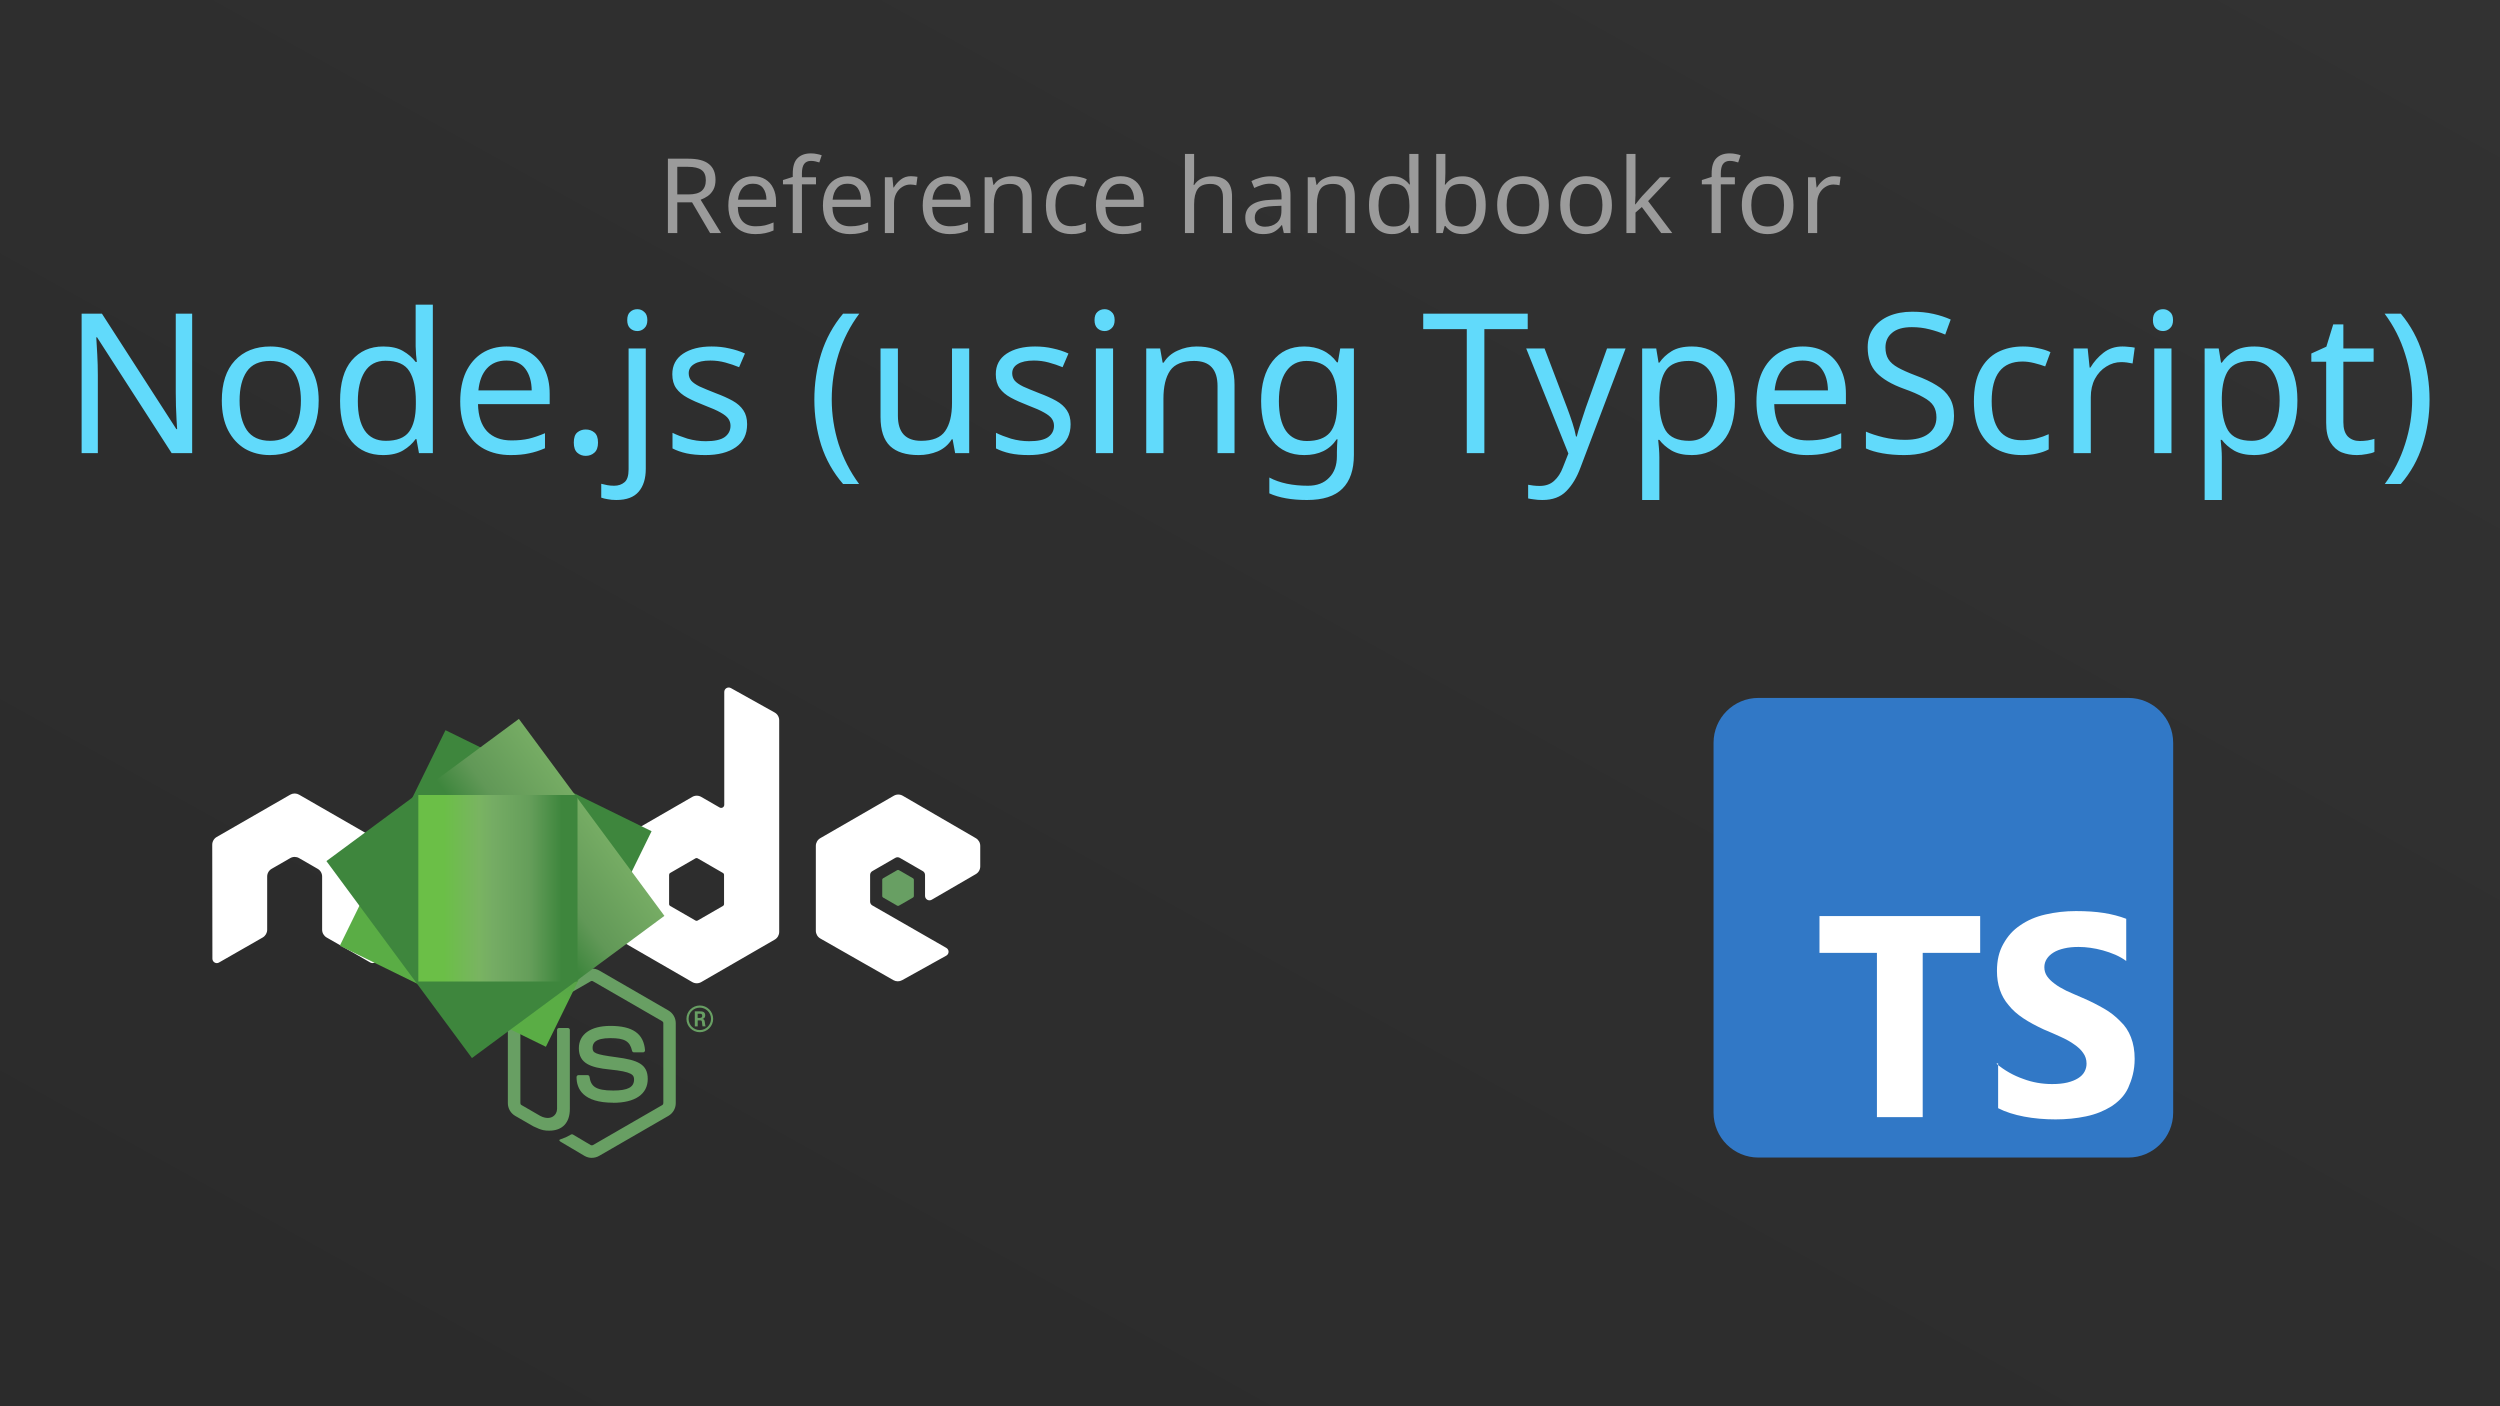 <svg width="1920" height="1080" viewBox="0 0 1920 1080" fill="none" xmlns="http://www.w3.org/2000/svg">
<g id="nodejs-ts-handbook">
<g id="Rectangle">
<rect width="1920" height="1080" fill="#323232"/>
<rect width="1920" height="1080" fill="url(#paint0_linear)" fill-opacity="0.15"/>
</g>
<path id="Java vs Kotlin" d="M147.585 348H131.835L74.535 259.05H73.935C74.135 262.55 74.385 266.9 74.685 272.1C74.985 277.3 75.135 282.65 75.135 288.15V348H62.685V240.9H78.285L135.435 329.55H136.035C135.935 327.95 135.785 325.55 135.585 322.35C135.485 319.15 135.335 315.65 135.135 311.85C135.035 308.05 134.985 304.55 134.985 301.35V240.9H147.585V348ZM244.75 307.65C244.75 320.95 241.35 331.25 234.55 338.55C227.85 345.85 218.75 349.5 207.25 349.5C200.15 349.5 193.8 347.9 188.2 344.7C182.7 341.4 178.35 336.65 175.15 330.45C171.95 324.15 170.35 316.55 170.35 307.65C170.35 294.35 173.7 284.1 180.4 276.9C187.1 269.7 196.2 266.1 207.7 266.1C215 266.1 221.4 267.75 226.9 271.05C232.5 274.25 236.85 278.95 239.95 285.15C243.15 291.25 244.75 298.75 244.75 307.65ZM184 307.65C184 317.15 185.85 324.7 189.55 330.3C193.35 335.8 199.35 338.55 207.55 338.55C215.65 338.55 221.6 335.8 225.4 330.3C229.2 324.7 231.1 317.15 231.1 307.65C231.1 298.15 229.2 290.7 225.4 285.3C221.6 279.9 215.6 277.2 207.4 277.2C199.2 277.2 193.25 279.9 189.55 285.3C185.85 290.7 184 298.15 184 307.65ZM294.17 349.5C284.17 349.5 276.17 346.05 270.17 339.15C264.17 332.15 261.17 321.75 261.17 307.95C261.17 294.15 264.17 283.75 270.17 276.75C276.27 269.65 284.32 266.1 294.32 266.1C300.52 266.1 305.57 267.25 309.47 269.55C313.47 271.85 316.72 274.65 319.22 277.95H320.12C320.02 276.65 319.82 274.75 319.52 272.25C319.32 269.65 319.22 267.6 319.22 266.1V234H332.42V348H321.77L319.82 337.2H319.22C316.82 340.6 313.62 343.5 309.62 345.9C305.62 348.3 300.47 349.5 294.17 349.5ZM296.27 338.55C304.77 338.55 310.72 336.25 314.12 331.65C317.62 326.95 319.37 319.9 319.37 310.5V308.1C319.37 298.1 317.72 290.45 314.42 285.15C311.12 279.75 305.02 277.05 296.12 277.05C289.02 277.05 283.67 279.9 280.07 285.6C276.57 291.2 274.82 298.75 274.82 308.25C274.82 317.85 276.57 325.3 280.07 330.6C283.67 335.9 289.07 338.55 296.27 338.55ZM389.005 266.1C395.905 266.1 401.805 267.6 406.705 270.6C411.705 273.6 415.505 277.85 418.105 283.35C420.805 288.75 422.155 295.1 422.155 302.4V310.35H367.105C367.305 319.45 369.605 326.4 374.005 331.2C378.505 335.9 384.755 338.25 392.755 338.25C397.855 338.25 402.355 337.8 406.255 336.9C410.255 335.9 414.355 334.5 418.555 332.7V344.25C414.455 346.05 410.405 347.35 406.405 348.15C402.405 349.05 397.655 349.5 392.155 349.5C384.555 349.5 377.805 347.95 371.905 344.85C366.105 341.75 361.555 337.15 358.255 331.05C355.055 324.85 353.455 317.3 353.455 308.4C353.455 299.6 354.905 292.05 357.805 285.75C360.805 279.45 364.955 274.6 370.255 271.2C375.655 267.8 381.905 266.1 389.005 266.1ZM388.855 276.9C382.555 276.9 377.555 278.95 373.855 283.05C370.255 287.05 368.105 292.65 367.405 299.85H408.355C408.255 293.05 406.655 287.55 403.555 283.35C400.455 279.05 395.555 276.9 388.855 276.9ZM440.673 339.9C440.673 336.2 441.573 333.6 443.373 332.1C445.173 330.6 447.323 329.85 449.823 329.85C452.423 329.85 454.623 330.6 456.423 332.1C458.323 333.6 459.273 336.2 459.273 339.9C459.273 343.5 458.323 346.1 456.423 347.7C454.623 349.3 452.423 350.1 449.823 350.1C447.323 350.1 445.173 349.3 443.373 347.7C441.573 346.1 440.673 343.5 440.673 339.9ZM481.71 245.85C481.71 242.95 482.46 240.85 483.96 239.55C485.46 238.15 487.31 237.45 489.51 237.45C491.51 237.45 493.26 238.15 494.76 239.55C496.36 240.85 497.16 242.95 497.16 245.85C497.16 248.65 496.36 250.75 494.76 252.15C493.26 253.55 491.51 254.25 489.51 254.25C487.31 254.25 485.46 253.55 483.96 252.15C482.46 250.75 481.71 248.65 481.71 245.85ZM473.31 384C470.81 384 468.61 383.8 466.71 383.4C464.81 383.1 463.16 382.7 461.76 382.2V371.55C463.26 371.95 464.81 372.3 466.41 372.6C468.01 372.9 469.76 373.05 471.66 373.05C474.86 373.05 477.51 372.15 479.61 370.35C481.71 368.65 482.76 365.35 482.76 360.45V267.6H495.96V360C495.96 367.5 494.16 373.35 490.56 377.55C486.96 381.85 481.21 384 473.31 384ZM573.782 325.8C573.782 333.6 570.882 339.5 565.082 343.5C559.282 347.5 551.482 349.5 541.682 349.5C536.082 349.5 531.232 349.05 527.132 348.15C523.132 347.25 519.582 346 516.482 344.4V332.4C519.682 334 523.532 335.5 528.032 336.9C532.632 338.2 537.282 338.85 541.982 338.85C548.682 338.85 553.532 337.8 556.532 335.7C559.532 333.5 561.032 330.6 561.032 327C561.032 325 560.482 323.2 559.382 321.6C558.282 320 556.282 318.4 553.382 316.8C550.582 315.2 546.532 313.4 541.232 311.4C536.032 309.4 531.582 307.4 527.882 305.4C524.182 303.4 521.332 301 519.332 298.2C517.332 295.4 516.332 291.8 516.332 287.4C516.332 280.6 519.082 275.35 524.582 271.65C530.182 267.95 537.482 266.1 546.482 266.1C551.382 266.1 555.932 266.6 560.132 267.6C564.432 268.5 568.432 269.8 572.132 271.5L567.632 282C564.232 280.6 560.682 279.4 556.982 278.4C553.282 277.4 549.482 276.9 545.582 276.9C540.182 276.9 536.032 277.8 533.132 279.6C530.332 281.3 528.932 283.65 528.932 286.65C528.932 288.85 529.582 290.75 530.882 292.35C532.182 293.85 534.332 295.35 537.332 296.85C540.432 298.25 544.532 299.95 549.632 301.95C554.732 303.85 559.082 305.8 562.682 307.8C566.282 309.8 569.032 312.25 570.932 315.15C572.832 317.95 573.782 321.5 573.782 325.8ZM625.424 306.9C625.424 294.7 627.174 282.95 630.674 271.65C634.274 260.25 639.874 250 647.474 240.9H659.924C652.924 250.3 647.624 260.65 644.024 271.95C640.524 283.25 638.774 294.85 638.774 306.75C638.774 318.35 640.524 329.75 644.024 340.95C647.624 352.05 652.874 362.3 659.774 371.7H647.474C639.874 362.9 634.274 352.95 630.674 341.85C627.174 330.65 625.424 319 625.424 306.9ZM744.345 267.6V348H733.545L731.595 337.35H730.995C728.395 341.55 724.795 344.65 720.195 346.65C715.595 348.55 710.695 349.5 705.495 349.5C695.795 349.5 688.495 347.2 683.595 342.6C678.695 337.9 676.245 330.45 676.245 320.25V267.6H689.595V319.35C689.595 332.15 695.545 338.55 707.445 338.55C716.345 338.55 722.495 336.05 725.895 331.05C729.395 326.05 731.145 318.85 731.145 309.45V267.6H744.345ZM822.219 325.8C822.219 333.6 819.319 339.5 813.519 343.5C807.719 347.5 799.919 349.5 790.119 349.5C784.519 349.5 779.669 349.05 775.569 348.15C771.569 347.25 768.019 346 764.919 344.4V332.4C768.119 334 771.969 335.5 776.469 336.9C781.069 338.2 785.719 338.85 790.419 338.85C797.119 338.85 801.969 337.8 804.969 335.7C807.969 333.5 809.469 330.6 809.469 327C809.469 325 808.919 323.2 807.819 321.6C806.719 320 804.719 318.4 801.819 316.8C799.019 315.2 794.969 313.4 789.669 311.4C784.469 309.4 780.019 307.4 776.319 305.4C772.619 303.4 769.769 301 767.769 298.2C765.769 295.4 764.769 291.8 764.769 287.4C764.769 280.6 767.519 275.35 773.019 271.65C778.619 267.95 785.919 266.1 794.919 266.1C799.819 266.1 804.369 266.6 808.569 267.6C812.869 268.5 816.869 269.8 820.569 271.5L816.069 282C812.669 280.6 809.119 279.4 805.419 278.4C801.719 277.4 797.919 276.9 794.019 276.9C788.619 276.9 784.469 277.8 781.569 279.6C778.769 281.3 777.369 283.65 777.369 286.65C777.369 288.85 778.019 290.75 779.319 292.35C780.619 293.85 782.769 295.35 785.769 296.85C788.869 298.25 792.969 299.95 798.069 301.95C803.169 303.85 807.519 305.8 811.119 307.8C814.719 309.8 817.469 312.25 819.369 315.15C821.269 317.95 822.219 321.5 822.219 325.8ZM848.396 237.45C850.396 237.45 852.146 238.15 853.646 239.55C855.246 240.85 856.046 242.95 856.046 245.85C856.046 248.65 855.246 250.75 853.646 252.15C852.146 253.55 850.396 254.25 848.396 254.25C846.196 254.25 844.346 253.55 842.846 252.15C841.346 250.75 840.596 248.65 840.596 245.85C840.596 242.95 841.346 240.85 842.846 239.55C844.346 238.15 846.196 237.45 848.396 237.45ZM854.846 267.6V348H841.646V267.6H854.846ZM919.018 266.1C928.618 266.1 935.868 268.45 940.768 273.15C945.668 277.75 948.118 285.25 948.118 295.65V348H935.068V296.55C935.068 283.65 929.068 277.2 917.068 277.2C908.168 277.2 902.018 279.7 898.618 284.7C895.218 289.7 893.518 296.9 893.518 306.3V348H880.318V267.6H890.968L892.918 278.55H893.668C896.268 274.35 899.868 271.25 904.468 269.25C909.068 267.15 913.918 266.1 919.018 266.1ZM1001.54 266.1C1006.84 266.1 1011.59 267.1 1015.79 269.1C1020.09 271.1 1023.74 274.15 1026.74 278.25H1027.49L1029.29 267.6H1039.79V349.35C1039.79 360.85 1036.84 369.5 1030.94 375.3C1025.14 381.1 1016.09 384 1003.79 384C991.993 384 982.343 382.3 974.843 378.9V366.75C982.743 370.95 992.643 373.05 1004.54 373.05C1011.44 373.05 1016.84 371 1020.74 366.9C1024.74 362.9 1026.74 357.4 1026.74 350.4V347.25C1026.74 346.05 1026.79 344.35 1026.89 342.15C1026.99 339.85 1027.09 338.25 1027.19 337.35H1026.59C1021.19 345.45 1012.89 349.5 1001.69 349.5C991.293 349.5 983.143 345.85 977.243 338.55C971.443 331.25 968.543 321.05 968.543 307.95C968.543 295.15 971.443 285 977.243 277.5C983.143 269.9 991.243 266.1 1001.54 266.1ZM1003.34 277.2C996.643 277.2 991.443 279.9 987.743 285.3C984.043 290.6 982.193 298.2 982.193 308.1C982.193 318 983.993 325.6 987.593 330.9C991.293 336.1 996.643 338.7 1003.64 338.7C1011.74 338.7 1017.64 336.55 1021.34 332.25C1025.04 327.85 1026.89 320.8 1026.89 311.1V307.95C1026.89 296.95 1024.99 289.1 1021.19 284.4C1017.39 279.6 1011.44 277.2 1003.34 277.2ZM1139.99 348H1126.49V252.75H1093.04V240.9H1173.29V252.75H1139.99V348ZM1172.11 267.6H1186.21L1203.61 313.35C1205.11 317.35 1206.46 321.2 1207.66 324.9C1208.86 328.5 1209.76 331.95 1210.36 335.25H1210.96C1211.56 332.75 1212.51 329.5 1213.81 325.5C1215.11 321.4 1216.46 317.3 1217.86 313.2L1234.21 267.6H1248.46L1213.81 359.1C1211.01 366.7 1207.36 372.75 1202.86 377.25C1198.46 381.75 1192.36 384 1184.56 384C1182.16 384 1180.06 383.85 1178.26 383.55C1176.46 383.35 1174.91 383.1 1173.61 382.8V372.3C1174.71 372.5 1176.01 372.7 1177.51 372.9C1179.11 373.1 1180.76 373.2 1182.46 373.2C1187.06 373.2 1190.76 371.9 1193.56 369.3C1196.46 366.7 1198.71 363.25 1200.31 358.95L1204.51 348.3L1172.11 267.6ZM1299.43 266.1C1309.33 266.1 1317.28 269.55 1323.28 276.45C1329.38 283.35 1332.43 293.75 1332.43 307.65C1332.43 321.35 1329.38 331.75 1323.28 338.85C1317.28 345.95 1309.28 349.5 1299.28 349.5C1293.08 349.5 1287.93 348.35 1283.83 346.05C1279.83 343.65 1276.68 340.9 1274.38 337.8H1273.48C1273.68 339.5 1273.88 341.65 1274.08 344.25C1274.28 346.85 1274.38 349.1 1274.38 351V384H1261.18V267.6H1271.98L1273.78 278.55H1274.38C1276.78 275.05 1279.93 272.1 1283.83 269.7C1287.73 267.3 1292.93 266.1 1299.43 266.1ZM1297.03 277.2C1288.83 277.2 1283.03 279.5 1279.63 284.1C1276.33 288.7 1274.58 295.7 1274.38 305.1V307.65C1274.38 317.55 1275.98 325.2 1279.18 330.6C1282.48 335.9 1288.53 338.55 1297.33 338.55C1302.23 338.55 1306.23 337.2 1309.33 334.5C1312.53 331.8 1314.88 328.15 1316.38 323.55C1317.98 318.85 1318.78 313.5 1318.78 307.5C1318.78 298.3 1316.98 290.95 1313.38 285.45C1309.88 279.95 1304.43 277.2 1297.03 277.2ZM1384.51 266.1C1391.41 266.1 1397.31 267.6 1402.21 270.6C1407.21 273.6 1411.01 277.85 1413.61 283.35C1416.31 288.75 1417.66 295.1 1417.66 302.4V310.35H1362.61C1362.81 319.45 1365.11 326.4 1369.51 331.2C1374.01 335.9 1380.26 338.25 1388.26 338.25C1393.36 338.25 1397.86 337.8 1401.76 336.9C1405.76 335.9 1409.86 334.5 1414.06 332.7V344.25C1409.96 346.05 1405.91 347.35 1401.91 348.15C1397.91 349.05 1393.16 349.5 1387.66 349.5C1380.06 349.5 1373.31 347.95 1367.41 344.85C1361.61 341.75 1357.06 337.15 1353.76 331.05C1350.56 324.85 1348.96 317.3 1348.96 308.4C1348.96 299.6 1350.41 292.05 1353.31 285.75C1356.31 279.45 1360.46 274.6 1365.76 271.2C1371.16 267.8 1377.41 266.1 1384.51 266.1ZM1384.36 276.9C1378.06 276.9 1373.06 278.95 1369.36 283.05C1365.76 287.05 1363.61 292.65 1362.91 299.85H1403.86C1403.76 293.05 1402.16 287.55 1399.06 283.35C1395.96 279.05 1391.06 276.9 1384.36 276.9ZM1500.68 319.35C1500.68 328.85 1497.23 336.25 1490.33 341.55C1483.43 346.85 1474.13 349.5 1462.43 349.5C1456.43 349.5 1450.88 349.05 1445.78 348.15C1440.68 347.25 1436.43 346 1433.03 344.4V331.5C1436.63 333.1 1441.08 334.55 1446.38 335.85C1451.78 337.15 1457.33 337.8 1463.03 337.8C1471.03 337.8 1477.03 336.25 1481.03 333.15C1485.13 330.05 1487.18 325.85 1487.18 320.55C1487.18 317.05 1486.43 314.1 1484.93 311.7C1483.43 309.3 1480.83 307.1 1477.13 305.1C1473.53 303 1468.48 300.8 1461.98 298.5C1452.88 295.2 1445.98 291.15 1441.28 286.35C1436.68 281.55 1434.38 275 1434.38 266.7C1434.38 261 1435.83 256.15 1438.73 252.15C1441.63 248.05 1445.63 244.9 1450.73 242.7C1455.93 240.5 1461.88 239.4 1468.58 239.4C1474.48 239.4 1479.88 239.95 1484.78 241.05C1489.68 242.15 1494.13 243.6 1498.13 245.4L1493.93 256.95C1490.23 255.35 1486.18 254 1481.78 252.9C1477.48 251.8 1472.98 251.25 1468.28 251.25C1461.58 251.25 1456.53 252.7 1453.13 255.6C1449.73 258.4 1448.03 262.15 1448.03 266.85C1448.03 270.45 1448.78 273.45 1450.28 275.85C1451.78 278.25 1454.23 280.4 1457.63 282.3C1461.03 284.2 1465.63 286.25 1471.43 288.45C1477.73 290.75 1483.03 293.25 1487.33 295.95C1491.73 298.55 1495.03 301.7 1497.23 305.4C1499.53 309.1 1500.68 313.75 1500.68 319.35ZM1552.71 349.5C1545.61 349.5 1539.26 348.05 1533.66 345.15C1528.16 342.25 1523.81 337.75 1520.61 331.65C1517.51 325.55 1515.96 317.75 1515.96 308.25C1515.96 298.35 1517.61 290.3 1520.91 284.1C1524.21 277.9 1528.66 273.35 1534.26 270.45C1539.96 267.55 1546.41 266.1 1553.61 266.1C1557.71 266.1 1561.66 266.55 1565.46 267.45C1569.26 268.25 1572.36 269.25 1574.76 270.45L1570.71 281.4C1568.31 280.5 1565.51 279.65 1562.31 278.85C1559.11 278.05 1556.11 277.65 1553.31 277.65C1537.51 277.65 1529.61 287.8 1529.61 308.1C1529.61 317.8 1531.51 325.25 1535.31 330.45C1539.21 335.55 1544.96 338.1 1552.56 338.1C1556.96 338.1 1560.81 337.65 1564.11 336.75C1567.51 335.85 1570.61 334.75 1573.41 333.45V345.15C1570.71 346.55 1567.71 347.6 1564.41 348.3C1561.21 349.1 1557.31 349.5 1552.71 349.5ZM1630.03 266.1C1631.53 266.1 1633.13 266.2 1634.83 266.4C1636.63 266.5 1638.18 266.7 1639.48 267L1637.83 279.15C1636.53 278.85 1635.08 278.6 1633.48 278.4C1631.98 278.2 1630.53 278.1 1629.13 278.1C1625.03 278.1 1621.18 279.25 1617.58 281.55C1613.98 283.75 1611.08 286.9 1608.88 291C1606.78 295 1605.73 299.7 1605.73 305.1V348H1592.53V267.6H1603.33L1604.83 282.3H1605.43C1608.03 277.9 1611.38 274.1 1615.48 270.9C1619.58 267.7 1624.43 266.1 1630.03 266.1ZM1661.24 237.45C1663.24 237.45 1664.99 238.15 1666.49 239.55C1668.09 240.85 1668.89 242.95 1668.89 245.85C1668.89 248.65 1668.09 250.75 1666.49 252.15C1664.99 253.55 1663.24 254.25 1661.24 254.25C1659.04 254.25 1657.19 253.55 1655.69 252.15C1654.19 250.75 1653.44 248.65 1653.44 245.85C1653.44 242.95 1654.19 240.85 1655.69 239.55C1657.19 238.15 1659.04 237.45 1661.24 237.45ZM1667.69 267.6V348H1654.49V267.6H1667.69ZM1731.41 266.1C1741.31 266.1 1749.26 269.55 1755.26 276.45C1761.36 283.35 1764.41 293.75 1764.41 307.65C1764.41 321.35 1761.36 331.75 1755.26 338.85C1749.26 345.95 1741.26 349.5 1731.26 349.5C1725.06 349.5 1719.91 348.35 1715.81 346.05C1711.81 343.65 1708.66 340.9 1706.36 337.8H1705.46C1705.66 339.5 1705.86 341.65 1706.06 344.25C1706.26 346.85 1706.36 349.1 1706.36 351V384H1693.16V267.6H1703.96L1705.76 278.55H1706.36C1708.76 275.05 1711.91 272.1 1715.81 269.7C1719.71 267.3 1724.91 266.1 1731.41 266.1ZM1729.01 277.2C1720.81 277.2 1715.01 279.5 1711.61 284.1C1708.31 288.7 1706.56 295.7 1706.36 305.1V307.65C1706.36 317.55 1707.96 325.2 1711.16 330.6C1714.46 335.9 1720.51 338.55 1729.31 338.55C1734.21 338.55 1738.21 337.2 1741.31 334.5C1744.51 331.8 1746.86 328.15 1748.36 323.55C1749.96 318.85 1750.76 313.5 1750.76 307.5C1750.76 298.3 1748.96 290.95 1745.36 285.45C1741.86 279.95 1736.41 277.2 1729.01 277.2ZM1812.3 338.7C1814.3 338.7 1816.35 338.55 1818.45 338.25C1820.55 337.85 1822.25 337.45 1823.55 337.05V347.1C1822.15 347.8 1820.15 348.35 1817.55 348.75C1814.95 349.25 1812.45 349.5 1810.05 349.5C1805.85 349.5 1801.95 348.8 1798.35 347.4C1794.85 345.9 1792 343.35 1789.8 339.75C1787.6 336.15 1786.5 331.1 1786.5 324.6V277.8H1775.1V271.5L1786.65 266.25L1791.9 249.15H1799.7V267.6H1822.95V277.8H1799.7V324.3C1799.7 329.2 1800.85 332.85 1803.15 335.25C1805.55 337.55 1808.6 338.7 1812.3 338.7ZM1865.89 306.9C1865.89 319 1864.09 330.65 1860.49 341.85C1856.99 352.95 1851.44 362.9 1843.84 371.7H1831.54C1838.44 362.3 1843.64 352.05 1847.14 340.95C1850.74 329.75 1852.54 318.35 1852.54 306.75C1852.54 294.85 1850.74 283.25 1847.14 271.95C1843.64 260.65 1838.39 250.3 1831.39 240.9H1843.84C1851.44 250 1856.99 260.25 1860.49 271.65C1864.09 282.95 1865.89 294.7 1865.89 306.9Z" fill="#61DAFB"/>
<path id="Android development" d="M528.715 121.88C535.809 121.88 541.035 123.24 544.395 125.96C547.809 128.627 549.515 132.68 549.515 138.12C549.515 141.16 548.955 143.693 547.835 145.72C546.715 147.747 545.275 149.373 543.515 150.6C541.809 151.773 539.995 152.707 538.075 153.4L553.755 179H545.355L531.515 155.4H520.155V179H512.955V121.88H528.715ZM528.315 128.12H520.155V149.32H528.715C533.355 149.32 536.742 148.413 538.875 146.6C541.009 144.733 542.075 142.013 542.075 138.44C542.075 134.707 540.955 132.067 538.715 130.52C536.475 128.92 533.009 128.12 528.315 128.12ZM578.321 135.32C582.001 135.32 585.148 136.12 587.761 137.72C590.428 139.32 592.454 141.587 593.841 144.52C595.281 147.4 596.001 150.787 596.001 154.68V158.92H566.641C566.748 163.773 567.974 167.48 570.321 170.04C572.721 172.547 576.054 173.8 580.321 173.8C583.041 173.8 585.441 173.56 587.521 173.08C589.654 172.547 591.841 171.8 594.081 170.84V177C591.894 177.96 589.734 178.653 587.601 179.08C585.468 179.56 582.934 179.8 580.001 179.8C575.948 179.8 572.348 178.973 569.201 177.32C566.108 175.667 563.681 173.213 561.921 169.96C560.214 166.653 559.361 162.627 559.361 157.88C559.361 153.187 560.134 149.16 561.681 145.8C563.281 142.44 565.494 139.853 568.321 138.04C571.201 136.227 574.534 135.32 578.321 135.32ZM578.241 141.08C574.881 141.08 572.214 142.173 570.241 144.36C568.321 146.493 567.174 149.48 566.801 153.32H588.641C588.588 149.693 587.734 146.76 586.081 144.52C584.428 142.227 581.814 141.08 578.241 141.08ZM626.677 141.56H615.877V179H608.837V141.56H601.317V138.28L608.837 135.88V133.4C608.837 127.853 610.064 123.88 612.517 121.48C614.971 119.027 618.384 117.8 622.757 117.8C624.464 117.8 626.011 117.96 627.397 118.28C628.837 118.547 630.064 118.867 631.077 119.24L629.237 124.76C628.384 124.493 627.397 124.227 626.277 123.96C625.157 123.693 624.011 123.56 622.837 123.56C620.491 123.56 618.731 124.36 617.557 125.96C616.437 127.507 615.877 129.96 615.877 133.32V136.12H626.677V141.56ZM650.977 135.32C654.657 135.32 657.804 136.12 660.417 137.72C663.084 139.32 665.111 141.587 666.497 144.52C667.937 147.4 668.657 150.787 668.657 154.68V158.92H639.297C639.404 163.773 640.631 167.48 642.977 170.04C645.377 172.547 648.711 173.8 652.977 173.8C655.697 173.8 658.097 173.56 660.177 173.08C662.311 172.547 664.497 171.8 666.737 170.84V177C664.551 177.96 662.391 178.653 660.257 179.08C658.124 179.56 655.591 179.8 652.657 179.8C648.604 179.8 645.004 178.973 641.857 177.32C638.764 175.667 636.337 173.213 634.577 169.96C632.871 166.653 632.017 162.627 632.017 157.88C632.017 153.187 632.791 149.16 634.337 145.8C635.937 142.44 638.151 139.853 640.977 138.04C643.857 136.227 647.191 135.32 650.977 135.32ZM650.897 141.08C647.537 141.08 644.871 142.173 642.897 144.36C640.977 146.493 639.831 149.48 639.457 153.32H661.297C661.244 149.693 660.391 146.76 658.737 144.52C657.084 142.227 654.471 141.08 650.897 141.08ZM699.573 135.32C700.373 135.32 701.227 135.373 702.133 135.48C703.093 135.533 703.92 135.64 704.613 135.8L703.733 142.28C703.04 142.12 702.267 141.987 701.413 141.88C700.613 141.773 699.84 141.72 699.093 141.72C696.907 141.72 694.853 142.333 692.933 143.56C691.013 144.733 689.467 146.413 688.293 148.6C687.173 150.733 686.613 153.24 686.613 156.12V179H679.573V136.12H685.333L686.133 143.96H686.453C687.84 141.613 689.627 139.587 691.813 137.88C694 136.173 696.587 135.32 699.573 135.32ZM727.618 135.32C731.298 135.32 734.444 136.12 737.058 137.72C739.724 139.32 741.751 141.587 743.138 144.52C744.578 147.4 745.298 150.787 745.298 154.68V158.92H715.938C716.044 163.773 717.271 167.48 719.618 170.04C722.018 172.547 725.351 173.8 729.618 173.8C732.338 173.8 734.738 173.56 736.818 173.08C738.951 172.547 741.138 171.8 743.378 170.84V177C741.191 177.96 739.031 178.653 736.898 179.08C734.764 179.56 732.231 179.8 729.298 179.8C725.244 179.8 721.644 178.973 718.498 177.32C715.404 175.667 712.978 173.213 711.218 169.96C709.511 166.653 708.658 162.627 708.658 157.88C708.658 153.187 709.431 149.16 710.978 145.8C712.578 142.44 714.791 139.853 717.618 138.04C720.498 136.227 723.831 135.32 727.618 135.32ZM727.538 141.08C724.178 141.08 721.511 142.173 719.538 144.36C717.618 146.493 716.471 149.48 716.098 153.32H737.938C737.884 149.693 737.031 146.76 735.378 144.52C733.724 142.227 731.111 141.08 727.538 141.08ZM776.854 135.32C781.974 135.32 785.841 136.573 788.454 139.08C791.067 141.533 792.374 145.533 792.374 151.08V179H785.414V151.56C785.414 144.68 782.214 141.24 775.814 141.24C771.067 141.24 767.787 142.573 765.974 145.24C764.161 147.907 763.254 151.747 763.254 156.76V179H756.214V136.12H761.894L762.934 141.96H763.334C764.721 139.72 766.641 138.067 769.094 137C771.547 135.88 774.134 135.32 776.854 135.32ZM822.867 179.8C819.081 179.8 815.694 179.027 812.707 177.48C809.774 175.933 807.454 173.533 805.747 170.28C804.094 167.027 803.267 162.867 803.267 157.8C803.267 152.52 804.147 148.227 805.907 144.92C807.667 141.613 810.041 139.187 813.027 137.64C816.067 136.093 819.507 135.32 823.347 135.32C825.534 135.32 827.641 135.56 829.667 136.04C831.694 136.467 833.347 137 834.627 137.64L832.467 143.48C831.187 143 829.694 142.547 827.987 142.12C826.281 141.693 824.681 141.48 823.187 141.48C814.761 141.48 810.547 146.893 810.547 157.72C810.547 162.893 811.561 166.867 813.587 169.64C815.667 172.36 818.734 173.72 822.787 173.72C825.134 173.72 827.187 173.48 828.947 173C830.761 172.52 832.414 171.933 833.907 171.24V177.48C832.467 178.227 830.867 178.787 829.107 179.16C827.401 179.587 825.321 179.8 822.867 179.8ZM860.665 135.32C864.345 135.32 867.491 136.12 870.105 137.72C872.771 139.32 874.798 141.587 876.185 144.52C877.625 147.4 878.345 150.787 878.345 154.68V158.92H848.985C849.091 163.773 850.318 167.48 852.665 170.04C855.065 172.547 858.398 173.8 862.665 173.8C865.385 173.8 867.785 173.56 869.865 173.08C871.998 172.547 874.185 171.8 876.425 170.84V177C874.238 177.96 872.078 178.653 869.945 179.08C867.811 179.56 865.278 179.8 862.345 179.8C858.291 179.8 854.691 178.973 851.545 177.32C848.451 175.667 846.025 173.213 844.265 169.96C842.558 166.653 841.705 162.627 841.705 157.88C841.705 153.187 842.478 149.16 844.025 145.8C845.625 142.44 847.838 139.853 850.665 138.04C853.545 136.227 856.878 135.32 860.665 135.32ZM860.585 141.08C857.225 141.08 854.558 142.173 852.585 144.36C850.665 146.493 849.518 149.48 849.145 153.32H870.985C870.931 149.693 870.078 146.76 868.425 144.52C866.771 142.227 864.158 141.08 860.585 141.08ZM917.082 136.04C917.082 138.173 916.949 140.173 916.682 142.04H917.162C918.549 139.853 920.416 138.2 922.762 137.08C925.162 135.96 927.749 135.4 930.522 135.4C935.749 135.4 939.669 136.653 942.282 139.16C944.896 141.613 946.202 145.587 946.202 151.08V179H939.242V151.56C939.242 144.68 936.042 141.24 929.642 141.24C924.842 141.24 921.536 142.6 919.722 145.32C917.962 147.987 917.082 151.827 917.082 156.84V179H910.042V118.2H917.082V136.04ZM975.735 135.4C980.962 135.4 984.829 136.547 987.335 138.84C989.842 141.133 991.095 144.787 991.095 149.8V179H985.975L984.615 172.92H984.295C982.429 175.267 980.455 177 978.375 178.12C976.349 179.24 973.522 179.8 969.895 179.8C966.002 179.8 962.775 178.787 960.215 176.76C957.655 174.68 956.375 171.453 956.375 167.08C956.375 162.813 958.055 159.533 961.415 157.24C964.775 154.893 969.949 153.613 976.935 153.4L984.215 153.16V150.6C984.215 147.027 983.442 144.547 981.895 143.16C980.349 141.773 978.162 141.08 975.335 141.08C973.095 141.08 970.962 141.427 968.935 142.12C966.909 142.76 965.015 143.507 963.255 144.36L961.095 139.08C962.962 138.067 965.175 137.213 967.735 136.52C970.295 135.773 972.962 135.4 975.735 135.4ZM977.815 158.28C972.482 158.493 968.775 159.347 966.695 160.84C964.669 162.333 963.655 164.44 963.655 167.16C963.655 169.56 964.375 171.32 965.815 172.44C967.309 173.56 969.202 174.12 971.495 174.12C975.122 174.12 978.135 173.133 980.535 171.16C982.935 169.133 984.135 166.04 984.135 161.88V158.04L977.815 158.28ZM1024.98 135.32C1030.1 135.32 1033.97 136.573 1036.58 139.08C1039.19 141.533 1040.5 145.533 1040.5 151.08V179H1033.54V151.56C1033.54 144.68 1030.34 141.24 1023.94 141.24C1019.19 141.24 1015.91 142.573 1014.1 145.24C1012.29 147.907 1011.38 151.747 1011.38 156.76V179H1004.34V136.12H1010.02L1011.06 141.96H1011.46C1012.85 139.72 1014.77 138.067 1017.22 137C1019.67 135.88 1022.26 135.32 1024.98 135.32ZM1068.99 179.8C1063.66 179.8 1059.39 177.96 1056.19 174.28C1052.99 170.547 1051.39 165 1051.39 157.64C1051.39 150.28 1052.99 144.733 1056.19 141C1059.45 137.213 1063.74 135.32 1069.07 135.32C1072.38 135.32 1075.07 135.933 1077.15 137.16C1079.29 138.387 1081.02 139.88 1082.35 141.64H1082.83C1082.78 140.947 1082.67 139.933 1082.51 138.6C1082.41 137.213 1082.35 136.12 1082.35 135.32V118.2H1089.39V179H1083.71L1082.67 173.24H1082.35C1081.07 175.053 1079.37 176.6 1077.23 177.88C1075.1 179.16 1072.35 179.8 1068.99 179.8ZM1070.11 173.96C1074.65 173.96 1077.82 172.733 1079.63 170.28C1081.5 167.773 1082.43 164.013 1082.43 159V157.72C1082.43 152.387 1081.55 148.307 1079.79 145.48C1078.03 142.6 1074.78 141.16 1070.03 141.16C1066.25 141.16 1063.39 142.68 1061.47 145.72C1059.61 148.707 1058.67 152.733 1058.67 157.8C1058.67 162.92 1059.61 166.893 1061.47 169.72C1063.39 172.547 1066.27 173.96 1070.11 173.96ZM1110.05 133C1110.05 134.813 1110 136.52 1109.89 138.12C1109.84 139.667 1109.76 140.893 1109.65 141.8H1110.05C1111.28 139.987 1112.96 138.467 1115.09 137.24C1117.22 136.013 1119.97 135.4 1123.33 135.4C1128.66 135.4 1132.93 137.267 1136.13 141C1139.38 144.68 1141.01 150.2 1141.01 157.56C1141.01 164.92 1139.38 170.467 1136.13 174.2C1132.88 177.933 1128.61 179.8 1123.33 179.8C1119.97 179.8 1117.22 179.187 1115.09 177.96C1112.96 176.733 1111.28 175.267 1110.05 173.56H1109.49L1108.05 179H1103.01V118.2H1110.05V133ZM1122.13 141.24C1117.6 141.24 1114.45 142.547 1112.69 145.16C1110.93 147.773 1110.05 151.827 1110.05 157.32V157.64C1110.05 162.92 1110.9 166.973 1112.61 169.8C1114.37 172.573 1117.6 173.96 1122.29 173.96C1126.13 173.96 1128.98 172.547 1130.85 169.72C1132.77 166.893 1133.73 162.813 1133.73 157.48C1133.73 146.653 1129.86 141.24 1122.13 141.24ZM1189.51 157.48C1189.51 164.573 1187.7 170.067 1184.07 173.96C1180.5 177.853 1175.64 179.8 1169.51 179.8C1165.72 179.8 1162.34 178.947 1159.35 177.24C1156.42 175.48 1154.1 172.947 1152.39 169.64C1150.68 166.28 1149.83 162.227 1149.83 157.48C1149.83 150.387 1151.62 144.92 1155.19 141.08C1158.76 137.24 1163.62 135.32 1169.75 135.32C1173.64 135.32 1177.06 136.2 1179.99 137.96C1182.98 139.667 1185.3 142.173 1186.95 145.48C1188.66 148.733 1189.51 152.733 1189.51 157.48ZM1157.11 157.48C1157.11 162.547 1158.1 166.573 1160.07 169.56C1162.1 172.493 1165.3 173.96 1169.67 173.96C1173.99 173.96 1177.16 172.493 1179.19 169.56C1181.22 166.573 1182.23 162.547 1182.23 157.48C1182.23 152.413 1181.22 148.44 1179.19 145.56C1177.16 142.68 1173.96 141.24 1169.59 141.24C1165.22 141.24 1162.04 142.68 1160.07 145.56C1158.1 148.44 1157.11 152.413 1157.11 157.48ZM1237.95 157.48C1237.95 164.573 1236.13 170.067 1232.51 173.96C1228.93 177.853 1224.08 179.8 1217.95 179.8C1214.16 179.8 1210.77 178.947 1207.79 177.24C1204.85 175.48 1202.53 172.947 1200.83 169.64C1199.12 166.28 1198.27 162.227 1198.27 157.48C1198.27 150.387 1200.05 144.92 1203.63 141.08C1207.2 137.24 1212.05 135.32 1218.19 135.32C1222.08 135.32 1225.49 136.2 1228.43 137.96C1231.41 139.667 1233.73 142.173 1235.39 145.48C1237.09 148.733 1237.95 152.733 1237.95 157.48ZM1205.55 157.48C1205.55 162.547 1206.53 166.573 1208.51 169.56C1210.53 172.493 1213.73 173.96 1218.11 173.96C1222.43 173.96 1225.6 172.493 1227.63 169.56C1229.65 166.573 1230.67 162.547 1230.67 157.48C1230.67 152.413 1229.65 148.44 1227.63 145.56C1225.6 142.68 1222.4 141.24 1218.03 141.24C1213.65 141.24 1210.48 142.68 1208.51 145.56C1206.53 148.44 1205.55 152.413 1205.55 157.48ZM1256.06 149.96C1256.06 150.813 1256.01 151.933 1255.9 153.32C1255.85 154.707 1255.8 155.907 1255.74 156.92H1256.06C1256.38 156.493 1256.86 155.88 1257.5 155.08C1258.14 154.28 1258.78 153.48 1259.42 152.68C1260.12 151.827 1260.7 151.133 1261.18 150.6L1274.86 136.12H1283.1L1265.74 154.44L1284.3 179H1275.82L1260.94 159L1256.06 163.24V179H1249.1V118.2H1256.06V149.96ZM1332.38 141.56H1321.58V179H1314.54V141.56H1307.02V138.28L1314.54 135.88V133.4C1314.54 127.853 1315.77 123.88 1318.22 121.48C1320.67 119.027 1324.09 117.8 1328.46 117.8C1330.17 117.8 1331.71 117.96 1333.1 118.28C1334.54 118.547 1335.77 118.867 1336.78 119.24L1334.94 124.76C1334.09 124.493 1333.1 124.227 1331.98 123.96C1330.86 123.693 1329.71 123.56 1328.54 123.56C1326.19 123.56 1324.43 124.36 1323.26 125.96C1322.14 127.507 1321.58 129.96 1321.58 133.32V136.12H1332.38V141.56ZM1377.4 157.48C1377.4 164.573 1375.59 170.067 1371.96 173.96C1368.39 177.853 1363.53 179.8 1357.4 179.8C1353.61 179.8 1350.23 178.947 1347.24 177.24C1344.31 175.48 1341.99 172.947 1340.28 169.64C1338.57 166.28 1337.72 162.227 1337.72 157.48C1337.72 150.387 1339.51 144.92 1343.08 141.08C1346.65 137.24 1351.51 135.32 1357.64 135.32C1361.53 135.32 1364.95 136.2 1367.88 137.96C1370.87 139.667 1373.19 142.173 1374.84 145.48C1376.55 148.733 1377.4 152.733 1377.4 157.48ZM1345 157.48C1345 162.547 1345.99 166.573 1347.96 169.56C1349.99 172.493 1353.19 173.96 1357.56 173.96C1361.88 173.96 1365.05 172.493 1367.08 169.56C1369.11 166.573 1370.12 162.547 1370.12 157.48C1370.12 152.413 1369.11 148.44 1367.08 145.56C1365.05 142.68 1361.85 141.24 1357.48 141.24C1353.11 141.24 1349.93 142.68 1347.96 145.56C1345.99 148.44 1345 152.413 1345 157.48ZM1408.56 135.32C1409.36 135.32 1410.21 135.373 1411.12 135.48C1412.08 135.533 1412.9 135.64 1413.6 135.8L1412.72 142.28C1412.02 142.12 1411.25 141.987 1410.4 141.88C1409.6 141.773 1408.82 141.72 1408.08 141.72C1405.89 141.72 1403.84 142.333 1401.92 143.56C1400 144.733 1398.45 146.413 1397.28 148.6C1396.16 150.733 1395.6 153.24 1395.6 156.12V179H1388.56V136.12H1394.32L1395.12 143.96H1395.44C1396.82 141.613 1398.61 139.587 1400.8 137.88C1402.98 136.173 1405.57 135.32 1408.56 135.32Z" fill="#9B9B9B"/>
<g id="Group 4" filter="url(#filter0_d)">
<g id="nodejs-logo 1" clip-path="url(#clip0)">
<path id="Vector" d="M454.53 885.239C452.583 885.239 450.65 884.729 448.943 883.746L431.161 873.218C428.505 871.733 429.801 871.207 430.677 870.905C434.218 869.665 434.937 869.385 438.717 867.238C439.114 867.011 439.634 867.091 440.04 867.331L453.702 875.438C454.195 875.705 454.895 875.705 455.352 875.438L508.619 844.691C509.112 844.411 509.432 843.838 509.432 843.251V781.785C509.432 781.172 509.112 780.625 508.608 780.318L455.363 749.598C454.87 749.305 454.216 749.305 453.723 749.598L400.489 780.318C399.973 780.612 399.645 781.185 399.645 781.772V843.238C399.645 843.825 399.965 844.385 400.471 844.665L415.058 853.091C422.978 857.051 427.818 852.385 427.818 847.691V787.025C427.818 786.158 428.498 785.492 429.365 785.492H436.111C436.951 785.492 437.645 786.158 437.645 787.025V847.718C437.645 858.278 431.885 864.345 421.871 864.345C418.791 864.345 416.365 864.345 409.591 861.011L395.618 852.958C393.919 851.967 392.509 850.548 391.529 848.843C390.549 847.137 390.033 845.205 390.031 843.238V781.772C390.031 777.772 392.165 774.038 395.618 772.065L448.938 741.305C452.311 739.398 456.791 739.398 460.138 741.305L513.391 772.078C515.09 773.066 516.499 774.483 517.48 776.186C518.46 777.889 518.977 779.82 518.978 781.785V843.251C518.978 847.238 516.831 850.958 513.391 852.958L460.138 883.718C458.431 884.701 456.494 885.216 454.524 885.211" fill="#689F63"/>
<path id="Vector_2" d="M470.982 842.885C447.676 842.885 442.789 832.186 442.789 823.213C442.789 822.359 443.477 821.679 444.332 821.679H451.212C451.972 821.679 452.612 822.233 452.732 822.983C453.772 829.994 456.865 833.53 470.958 833.53C482.185 833.53 486.958 830.994 486.958 825.041C486.958 821.614 485.598 819.067 468.158 817.361C453.572 815.921 444.558 812.707 444.558 801.041C444.558 790.294 453.625 783.894 468.812 783.894C485.865 783.894 494.318 789.814 495.385 802.534C495.403 802.748 495.376 802.963 495.306 803.166C495.236 803.369 495.125 803.555 494.98 803.713C494.835 803.871 494.658 803.997 494.462 804.083C494.265 804.17 494.053 804.214 493.838 804.214H486.918C486.198 804.214 485.572 803.707 485.425 803.014C483.758 795.641 479.732 793.281 468.785 793.281C456.532 793.281 455.105 797.547 455.105 800.747C455.105 804.627 456.785 805.761 473.318 807.947C489.692 810.121 497.465 813.187 497.465 824.694C497.465 836.294 487.785 842.947 470.905 842.947L470.982 842.885ZM535.785 777.761H537.572C539.038 777.761 539.318 776.734 539.318 776.134C539.318 774.561 538.238 774.561 537.638 774.561H535.798L535.785 777.761ZM533.612 772.721H537.572C538.932 772.721 541.598 772.721 541.598 775.761C541.598 777.881 540.238 778.321 539.425 778.588C541.012 778.694 541.118 779.734 541.332 781.201C541.438 782.121 541.612 783.708 541.932 784.241H539.492C539.425 783.708 539.052 780.774 539.052 780.614C538.892 779.961 538.665 779.641 537.852 779.641H535.838V784.254H533.612V772.721ZM528.852 778.454C528.852 783.228 532.705 787.094 537.438 787.094C542.212 787.094 546.065 783.148 546.065 778.454C546.065 773.668 542.158 769.868 537.425 769.868C532.758 769.868 528.838 773.614 528.838 778.441L528.852 778.454ZM547.718 778.481C547.718 784.134 543.092 788.748 537.452 788.748C531.852 788.748 527.185 784.188 527.185 778.481C527.185 772.668 531.958 768.214 537.452 768.214C542.985 768.214 547.705 772.681 547.705 778.481" fill="#689F63"/>
<path id="Vector_3" fill-rule="evenodd" clip-rule="evenodd" d="M289.581 644.733C289.581 642.28 288.288 640.026 286.17 638.806L229.696 606.313C228.751 605.763 227.685 605.456 226.592 605.42H226.008C224.925 605.46 223.857 605.753 222.888 606.313L166.416 638.806C165.378 639.411 164.516 640.276 163.916 641.317C163.317 642.358 163.001 643.538 163 644.74L163.124 732.26C163.124 733.473 163.751 734.606 164.817 735.206C165.857 735.846 167.164 735.846 168.204 735.206L201.777 715.98C203.897 714.718 205.191 712.489 205.191 710.06V669.173C205.188 667.976 205.502 666.799 206.1 665.762C206.698 664.725 207.56 663.864 208.597 663.266L222.891 655.034C223.927 654.432 225.105 654.116 226.304 654.117C227.472 654.117 228.664 654.418 229.696 655.033L243.983 663.262C246.097 664.476 247.396 666.729 247.396 669.169V710.053C247.396 712.48 248.707 714.72 250.816 715.973L284.368 735.186C284.884 735.494 285.474 735.656 286.074 735.656C286.675 735.656 287.265 735.494 287.781 735.186C288.295 734.885 288.721 734.454 289.018 733.937C289.314 733.421 289.471 732.835 289.472 732.24L289.581 644.733ZM556.071 690.301C556.071 690.91 555.747 691.474 555.218 691.776L535.821 702.957C535.562 703.106 535.268 703.184 534.969 703.184C534.671 703.184 534.377 703.106 534.118 702.957L514.718 691.776C514.185 691.473 513.865 690.909 513.865 690.301V667.906C513.865 667.296 514.185 666.733 514.705 666.426L534.091 655.226C534.625 654.92 535.278 654.92 535.811 655.226L555.211 666.426C555.745 666.733 556.065 667.296 556.065 667.906L556.071 690.301ZM561.311 524.432C560.791 524.143 560.205 523.994 559.611 524C559.016 524.007 558.433 524.168 557.919 524.468C556.879 525.081 556.237 526.201 556.237 527.415V614.081C556.237 614.5 556.127 614.912 555.918 615.275C555.709 615.638 555.408 615.94 555.045 616.149C554.682 616.359 554.27 616.469 553.851 616.469C553.432 616.468 553.021 616.358 552.658 616.148L538.511 608C537.475 607.401 536.3 607.086 535.103 607.086C533.907 607.086 532.731 607.401 531.695 608L475.202 640.604C474.166 641.2 473.305 642.058 472.705 643.093C472.106 644.127 471.79 645.302 471.789 646.497V711.724C471.789 714.164 473.091 716.404 475.202 717.63L531.695 750.257C533.805 751.47 536.402 751.47 538.518 750.257L595.011 717.617C597.118 716.39 598.425 714.15 598.425 711.71V549.151C598.423 547.935 598.097 546.742 597.48 545.695C596.864 544.647 595.979 543.783 594.918 543.191L561.311 524.432ZM749.435 667.317C750.466 666.717 751.323 665.856 751.917 664.822C752.512 663.787 752.826 662.615 752.826 661.421V645.613C752.826 643.181 751.532 640.937 749.43 639.713L693.296 607.126C692.257 606.524 691.077 606.207 689.876 606.207C688.675 606.207 687.495 606.524 686.456 607.126L629.976 639.726C627.856 640.953 626.563 643.193 626.563 645.633V710.833C626.563 713.286 627.883 715.553 630.003 716.766L686.123 748.753C688.19 749.94 690.723 749.953 692.816 748.793L726.763 729.926C727.83 729.326 728.51 728.193 728.51 726.966C728.51 725.74 727.856 724.593 726.79 723.993L669.963 691.38C668.896 690.78 668.243 689.646 668.243 688.433V667.98C668.243 666.758 668.883 665.633 669.95 665.025L687.63 654.825C688.683 654.212 689.976 654.212 691.03 654.825L708.723 665.025C709.776 665.625 710.43 666.758 710.43 667.972V684.052C710.43 685.265 711.083 686.398 712.136 687.012C713.19 687.612 714.496 687.612 715.55 686.998L749.435 667.317Z" fill="white"/>
<path id="Vector_4" fill-rule="evenodd" clip-rule="evenodd" d="M689.051 664.266C689.249 664.15 689.474 664.089 689.704 664.089C689.934 664.089 690.159 664.15 690.357 664.266L701.197 670.52C701.603 670.754 701.851 671.186 701.851 671.653V684.173C701.851 684.64 701.603 685.072 701.197 685.306L690.357 691.56C690.159 691.676 689.934 691.737 689.704 691.737C689.474 691.737 689.249 691.676 689.051 691.56L678.217 685.306C678.016 685.193 677.848 685.029 677.731 684.83C677.614 684.631 677.552 684.404 677.551 684.173V671.653C677.551 671.186 677.791 670.754 678.204 670.52L689.051 664.266Z" fill="#689F63"/>
<g id="Group">
<path id="Vector_5" d="M500.411 634.369L342.125 556.783L260.965 722.348L419.247 799.938L500.411 634.369Z" fill="url(#paint1_linear)"/>
</g>
<g id="Group_2">
<path id="Vector_6" d="M250.688 657.317L362.454 808.587L510.267 699.38L398.494 548.113L250.688 657.317Z" fill="url(#paint2_linear)"/>
</g>
<g id="Group_3">
<path id="Vector_7" d="M321.285 606.557V749.797H443.529V606.557H321.285Z" fill="url(#paint3_linear)"/>
</g>
</g>
</g>
<g id="Group 3" filter="url(#filter1_d)">
<g id="Typescript_logo_2020 1">
<path id="Vector_8" d="M1634.53 532H1350.47C1331.43 532 1316 547.434 1316 566.473V850.527C1316 869.566 1331.43 885 1350.47 885H1634.53C1653.57 885 1669 869.566 1669 850.527V566.473C1669 547.434 1653.57 532 1634.53 532Z" fill="#3178C6"/>
<path id="Vector_9" fill-rule="evenodd" clip-rule="evenodd" d="M1534.56 812.607V847.08C1540.14 849.976 1546.97 852.113 1554.55 853.561C1562.13 855.009 1570.41 855.698 1578.68 855.698C1586.96 855.698 1594.54 854.94 1602.12 853.354C1609.71 851.768 1615.91 849.148 1621.43 845.77C1627.01 842.116 1631.77 837.497 1634.53 831.292C1637.29 825.087 1639.42 818.192 1639.42 809.229C1639.42 802.955 1638.46 797.508 1636.6 792.682C1634.73 787.856 1632.05 783.719 1628.32 780.272C1624.81 776.618 1620.74 773.378 1615.91 770.62C1611.09 767.862 1605.57 764.966 1599.37 762.346C1594.81 760.485 1591.09 758.692 1586.96 756.9C1583.37 755.107 1580.27 753.314 1577.99 751.522C1575.44 749.66 1573.51 747.73 1572.13 745.73C1570.75 743.662 1570.06 741.387 1570.06 738.836C1570.06 736.492 1570.68 734.354 1571.93 732.424C1573.17 730.494 1574.89 728.908 1577.1 727.529C1579.3 726.15 1582.06 725.116 1585.37 724.357C1588.61 723.599 1592.19 723.254 1596.4 723.254C1599.3 723.254 1602.33 723.468 1605.36 723.902C1608.53 724.337 1611.78 725.006 1615.02 725.902C1618.26 726.798 1621.43 727.901 1624.67 729.28C1627.7 730.659 1630.53 732.245 1632.94 734.037V701.633C1627.7 699.634 1621.91 698.117 1615.71 697.152C1609.5 696.186 1602.61 695.704 1594.33 695.704C1586.06 695.704 1578.47 696.6 1570.89 698.324C1563.31 700.047 1557.1 702.805 1551.59 706.597C1546 710.32 1541.93 714.871 1538.49 721.076C1535.25 726.867 1533.66 733.486 1533.66 741.759C1533.66 752.101 1536.63 761.064 1542.62 767.958C1548.55 775.542 1557.79 781.058 1569.51 786.574C1574.27 788.504 1578.47 790.435 1582.61 792.296C1586.75 794.158 1590.2 796.088 1592.95 798.088C1595.92 800.087 1598.26 802.293 1599.85 804.637C1601.57 806.981 1602.47 809.739 1602.47 812.911C1602.47 815.117 1601.93 817.185 1600.88 819.116C1599.83 821.046 1598.19 822.701 1595.99 824.08C1593.78 825.459 1591.09 826.562 1587.71 827.389C1584.47 828.148 1580.82 828.561 1575.99 828.561C1568.41 828.561 1560.82 827.251 1553.93 824.631C1546.35 822.012 1539.45 818.082 1533.25 812.911L1534.56 812.607ZM1476.64 727.805H1520.77V699.537H1397.36V727.805H1441.48V853.975H1476.64V727.805Z" fill="white"/>
</g>
</g>
</g>
<defs>
<filter id="filter0_d" x="159" y="524" width="597.827" height="369.238" filterUnits="userSpaceOnUse" color-interpolation-filters="sRGB">
<feFlood flood-opacity="0" result="BackgroundImageFix"/>
<feColorMatrix in="SourceAlpha" type="matrix" values="0 0 0 0 0 0 0 0 0 0 0 0 0 0 0 0 0 0 127 0"/>
<feOffset dy="4"/>
<feGaussianBlur stdDeviation="2"/>
<feColorMatrix type="matrix" values="0 0 0 0 0 0 0 0 0 0 0 0 0 0 0 0 0 0 0.25 0"/>
<feBlend mode="normal" in2="BackgroundImageFix" result="effect1_dropShadow"/>
<feBlend mode="normal" in="SourceGraphic" in2="effect1_dropShadow" result="shape"/>
</filter>
<filter id="filter1_d" x="1312" y="532" width="361" height="361" filterUnits="userSpaceOnUse" color-interpolation-filters="sRGB">
<feFlood flood-opacity="0" result="BackgroundImageFix"/>
<feColorMatrix in="SourceAlpha" type="matrix" values="0 0 0 0 0 0 0 0 0 0 0 0 0 0 0 0 0 0 127 0"/>
<feOffset dy="4"/>
<feGaussianBlur stdDeviation="2"/>
<feColorMatrix type="matrix" values="0 0 0 0 0 0 0 0 0 0 0 0 0 0 0 0 0 0 0.25 0"/>
<feBlend mode="normal" in2="BackgroundImageFix" result="effect1_dropShadow"/>
<feBlend mode="normal" in="SourceGraphic" in2="effect1_dropShadow" result="shape"/>
</filter>
<linearGradient id="paint0_linear" x1="948.605" y1="-540" x2="31.258" y2="1110.2" gradientUnits="userSpaceOnUse">
<stop stop-color="#0B0B0B" stop-opacity="0.01"/>
<stop offset="1"/>
</linearGradient>
<linearGradient id="paint1_linear" x1="421.22" y1="595.454" x2="340.066" y2="761.008" gradientUnits="userSpaceOnUse">
<stop offset="0.3" stop-color="#3E863D"/>
<stop offset="0.5" stop-color="#55934F"/>
<stop offset="0.8" stop-color="#5AAD45"/>
</linearGradient>
<linearGradient id="paint2_linear" x1="307.241" y1="733.819" x2="455.059" y2="624.599" gradientUnits="userSpaceOnUse">
<stop offset="0.57" stop-color="#3E863D"/>
<stop offset="0.72" stop-color="#619857"/>
<stop offset="1" stop-color="#76AC64"/>
</linearGradient>
<linearGradient id="paint3_linear" x1="321.326" y1="678.181" x2="443.552" y2="678.181" gradientUnits="userSpaceOnUse">
<stop offset="0.16" stop-color="#6BBF47"/>
<stop offset="0.38" stop-color="#79B461"/>
<stop offset="0.47" stop-color="#75AC64"/>
<stop offset="0.7" stop-color="#659E5A"/>
<stop offset="0.9" stop-color="#3E863D"/>
</linearGradient>
<clipPath id="clip0">
<rect width="589.827" height="361.238" fill="white" transform="translate(163 524)"/>
</clipPath>
</defs>
</svg>
